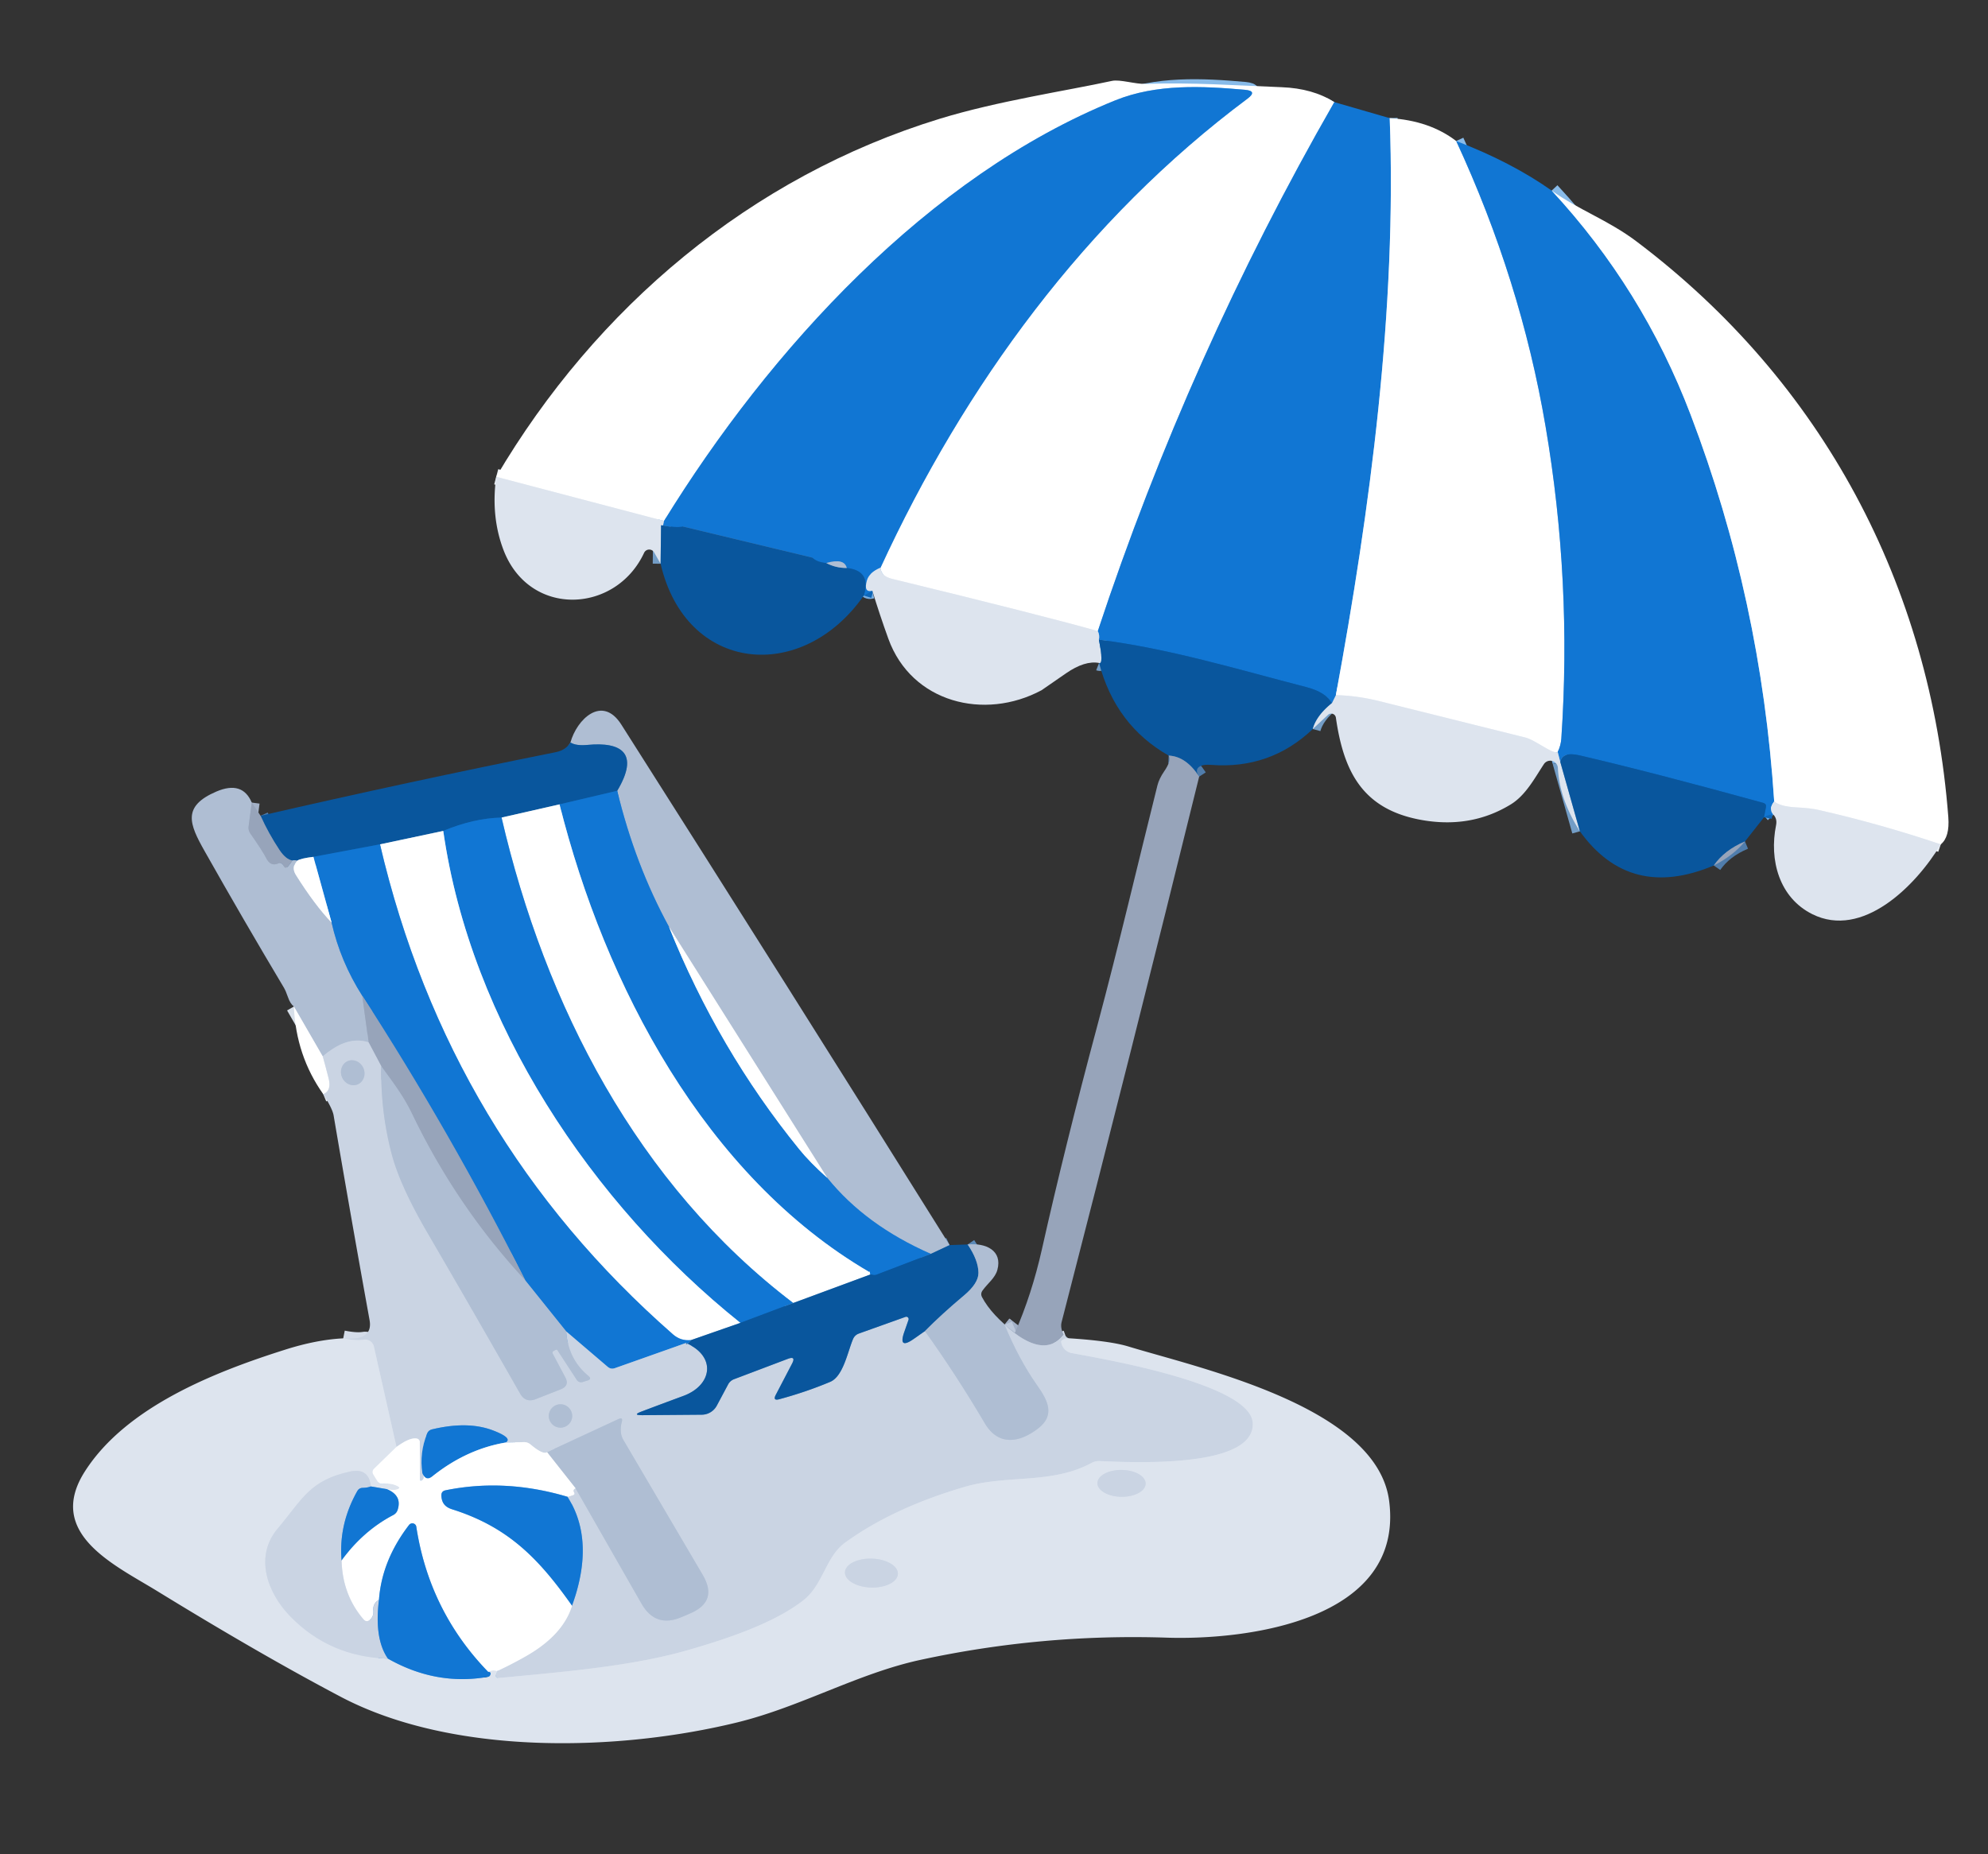 <svg xmlns="http://www.w3.org/2000/svg" viewBox="0 0 253 236" xmlns:v="https://vecta.io/nano"><rect x="0" y="0" width="253" height="236" fill="#333333" stroke="none"/><style><![CDATA[.B{stroke:#88bbe9}.C{stroke:#0d66b8}.D{stroke:#77ade1}.E{fill:#fff}.F{fill:#1176d3}.G{fill:#afbed3}.H{stroke:#eef2f7}.I{stroke:#609ad3}.J{stroke:#e5eaf1}.K{stroke:#5c8ab8}.L{stroke:#bdc9db}.M{stroke:#84abce}.N{fill:#dde4ee}.O{fill:#09569d}.P{stroke:#739dc6}.Q{stroke:#a3b1c7}.R{stroke:#d4dce9}.S{stroke:#6ea5db}.T{stroke:#d7dfe9}.U{fill:#97a4ba}.V{stroke:#507dac}.W{fill:#cad4e3}]]></style><g fill="none" stroke-width="2"><path vector-effect="non-scaling-stroke" d="M169.81 13q-18.48 32.2-30.1 67.33" class="B"/><path vector-effect="non-scaling-stroke" d="M139.71 80.33q-7.41-2.08-26.19-6.65-1.41-.34-1.46-1.42" class="H"/><path vector-effect="non-scaling-stroke" d="M112.06 72.26c10.7-23.22 26.13-44.36 46.7-59.7q1.31-.98-.32-1.13c-5.42-.48-11.26-.78-16.52 1.35-23.78 9.61-43.96 31.7-57.41 53.53" class="B"/><path vector-effect="non-scaling-stroke" d="M84.51 66.31l-21.36-5.62" class="H"/><path vector-effect="non-scaling-stroke" d="M139.85 81.43q.63 3.2.02 2.96" class="P"/><path vector-effect="non-scaling-stroke" d="M112.06 72.26q-1.44.61-1.73 1.61-.47 1.61.69 1.33" class="D"/><path vector-effect="non-scaling-stroke" d="M109.93 75.81q.99-3.17-2.17-3.51" class="C"/><path vector-effect="non-scaling-stroke" d="M107.76 72.3q-.31-1.29-2.6-.63" class="I"/><path vector-effect="non-scaling-stroke" d="M105.16 71.67q-1.22-.11-1.78-.69" class="C"/><path vector-effect="non-scaling-stroke" d="M103.38 70.98l-16.44-3.95" class="I"/><path vector-effect="non-scaling-stroke" d="M86.94 67.03q-.99.18-2.81-.18" class="C"/><path vector-effect="non-scaling-stroke" d="M84.13 66.85q.2.47.38-.54" class="D"/><path vector-effect="non-scaling-stroke" d="M84.13 66.85l-.06 4.91" class="P"/><path vector-effect="non-scaling-stroke" d="M176.86 15.04c.91 24.3-2.48 49.76-6.85 73.44" class="B"/><path vector-effect="non-scaling-stroke" d="M170.01 88.48l-.51 1.03" class="D"/><path vector-effect="non-scaling-stroke" d="M169.5 89.51q-.8-1.42-3.26-2.05c-8.64-2.23-17.53-4.93-26.39-6.03" class="C"/><path vector-effect="non-scaling-stroke" d="M139.85 81.43q.12-.58-.14-1.1" class="D"/><path vector-effect="non-scaling-stroke" d="M169.5 89.51q-1.97 1.59-2.43 3.29" class="P"/><path vector-effect="non-scaling-stroke" d="M152.61 98.86q-1.67-2.58-3.88-2.68" class="V"/><path vector-effect="non-scaling-stroke" d="M103.38 70.98l-16.44-3.95m18.22 4.64q1.17.63 2.6.63" class="K"/><path vector-effect="non-scaling-stroke" d="M198.57 97l2.49 8.82" class="P"/><path vector-effect="non-scaling-stroke" d="M185.32 17.95q8.21 17.73 11.37 36.3 3.37 19.75 2.01 39.76-.06.87-.46 1.72" class="B"/><path vector-effect="non-scaling-stroke" d="M198.24 95.73c-.67.29-2.81-1.52-4.12-1.85q-9.31-2.32-18.62-4.64-2.72-.68-5.49-.76" class="H"/><path stroke="#b1bccf" vector-effect="non-scaling-stroke" d="M135.37 169.89q-2.54 3.25-7.53-1.26"/><path vector-effect="non-scaling-stroke" d="M127.84 168.63q.66.51 1.32 1.02" class="Q"/><path vector-effect="non-scaling-stroke" d="M197.47 24.26q11.59 12.51 17.69 28.54 8.96 23.5 10.63 49.21" class="B"/><path vector-effect="non-scaling-stroke" d="M225.79 102.01q-.77 1.01-.1 1.69" class="D"/><path vector-effect="non-scaling-stroke" d="M224.49 104.04l.25-1.3q.08-.42-.34-.54-14.03-3.87-23.38-6.05-2.2-.51-2.45.85" class="C"/><path vector-effect="non-scaling-stroke" d="M198.57 97l-.33-1.27" class="D"/><path vector-effect="non-scaling-stroke" d="M222.07 107.11q-2.61 1.1-3.97 3.06" class="V"/><path vector-effect="non-scaling-stroke" d="M48.53 135.74q-.11 5.7 1.31 11.13 1.06 4.05 4.57 10.07 5.96 10.23 11.78 20.45.7 1.22 2.01.7l3.18-1.25q1.13-.45.56-1.52l-1.6-3.02a.24.24 0 0 1 .08-.31l.27-.15q.16-.1.27.06l2.45 3.76a.64.63-24.9 0 0 .73.26l.62-.19q.61-.18.12-.59-2.59-2.14-2.82-5.66" class="L"/><path stroke="#6a95c0" vector-effect="non-scaling-stroke" d="M87.31 170.95c3.93 1.75 3.29 5.39-.32 6.73q-2.98 1.1-5.3 1.98-1.32.49.09.48l7.53-.06a2.19 2.19 0 0 0 1.92-1.17l1.43-2.68a1.42 1.41 3.4 0 1 .76-.67l6.84-2.59q1.07-.4.54.61l-2.07 3.97q-.41.79.44.56 3.38-.91 6.48-2.21c1.68-.71 2.23-3.87 2.92-5.47q.22-.49.73-.68l5.93-2.12a.3.3 0 0 1 .39.38l-.53 1.52q-.82 2.32 1.2.9l1.42-.99"/><path vector-effect="non-scaling-stroke" d="M117.71 169.44q4 5.59 7.62 11.73c1.75 2.97 4.47 2.45 6.77.67 2.21-1.7 1.27-3.55-.14-5.54q-2.29-3.26-4.12-7.67" class="L"/><path vector-effect="non-scaling-stroke" d="M135.71 170.33q-.69.25-.66.48a1.65 1.64 2.2 0 0 1.32 1.42c3.86.73 22.83 3.9 23.06 8.92.27 5.92-15.97 4.96-19.53 4.83a1.9 1.83-57 0 0-.95.22c-5.14 2.79-10.77 1.47-16.23 3.08q-9.06 2.66-15.15 7.07c-2.49 1.79-2.78 5.32-5.29 7.32-3.8 3.01-10.1 5.04-14.72 6.37-7.28 2.1-16.01 2.78-24.12 3.56a.34.34 0 0 1-.3-.54q.09-.11.12-.35" class="R"/><path vector-effect="non-scaling-stroke" d="M63.26 212.71q1.92-.89 3.8-1.97 4.59-2.65 5.74-6.35" class="J"/><path vector-effect="non-scaling-stroke" d="M72.8 204.39q2.99-8.28-.57-13.86" class="S"/><path vector-effect="non-scaling-stroke" d="M72.23 190.53l.66-.19q.33-.1.16-.39-.18-.32.2-.5" class="J"/><path vector-effect="non-scaling-stroke" d="M73.25 189.45l8.39 14.68q1.78 3.12 5.08 1.72l1.1-.47q3.6-1.53 1.61-4.91l-10.1-17.18q-.26-.44-.31-.94-.08-.68.11-1.34.19-.66-.44-.37l-9.07 4.21" class="L"/><path vector-effect="non-scaling-stroke" d="M69.62 184.85q-.51.36-2.09-.97-.38-.32-.87-.31l-2.3.05" class="J"/><path vector-effect="non-scaling-stroke" d="M64.36 183.62q.91-.56-1.54-1.51-3.23-1.27-7.85-.16-.45.11-.62.54-.99 2.46-.6 5.03" class="S"/><path vector-effect="non-scaling-stroke" d="M53.75 187.52q.33.62-.02.88-.29.21-.29-.15l-.02-4.69a.45.45 0 0 0-.37-.44q-.88-.18-2.59 1.06" class="J"/><path vector-effect="non-scaling-stroke" d="M50.46 184.18l-2.88-12.78a1.13 1.13 0 0 0-1.28-.87q-.95.16-2.62-.17" class="R"/><path vector-effect="non-scaling-stroke" d="M246.99 107.48q-7.78-2.62-15.59-4.39-1-.23-2.82-.32-2.03-.11-2.79-.76" class="H"/><path vector-effect="non-scaling-stroke" d="M123.15 158.41q1.36 2.01 1.37 3.62 0 1.33-1.85 2.88-2.86 2.4-4.96 4.53" class="K"/><path vector-effect="non-scaling-stroke" d="M87.95 170.58q-.69.79-.64.37" class="C"/><path vector-effect="non-scaling-stroke" d="M87.31 170.95l-9.07 3.21q-.5.17-.9-.17l-5.28-4.51" class="S"/><path vector-effect="non-scaling-stroke" d="M72.06 169.48l-5.2-6.48" class="I"/><path stroke="#548dc7" vector-effect="non-scaling-stroke" d="M66.86 163q-9.55-18.94-20.76-36.25"/><path vector-effect="non-scaling-stroke" d="M42.2 117.44l-2.31-8.37" class="B"/><path vector-effect="non-scaling-stroke" d="M73.25 189.45l-3.63-4.6" class="T"/><path vector-effect="non-scaling-stroke" d="M66.86 163q-8.75-9.4-14.45-21.27c-1.07-2.24-2.47-4.04-3.88-5.99" class="Q"/><path stroke="#b1bccf" vector-effect="non-scaling-stroke" d="M48.53 135.74l-1.62-3.06"/><path vector-effect="non-scaling-stroke" d="M32.04 102.16l-.4 3.02q-.07.5.22.92 1.57 2.24 2.02 3.14.55 1.1 1.55.66.21-.09.41.02.15.09.23.25.26.55.62.07l.53-.7" class="Q"/><path vector-effect="non-scaling-stroke" d="M37.82 109.56q-.78.82-.17 1.8 2.39 3.81 4.55 6.08" class="T"/><path vector-effect="non-scaling-stroke" d="M42.2 117.44q1.12 4.94 3.9 9.31" class="I"/><path vector-effect="non-scaling-stroke" d="M46.1 126.75l.81 5.93" class="Q"/><path vector-effect="non-scaling-stroke" d="M46.91 132.68q-2.77-.9-5.83 1.81" class="L"/><path vector-effect="non-scaling-stroke" d="M41.08 134.49l-3.68-6.37" class="T"/><path vector-effect="non-scaling-stroke" d="M72.23 190.53q-7.95-2.37-15.52-.83-.56.11-.54.68c.04.92.46 1.46 1.4 1.75 7.13 2.26 11.03 6.3 15.23 12.26m-10.68 8.42q-7.49-7.73-9.14-18.47a.52.51-30.7 0 0-.92-.23q-3.46 4.5-3.83 9.52" class="B"/><path vector-effect="non-scaling-stroke" d="M48.23 203.63q-.8.48-.72 1.36.08.78-.45 1.21-.43.36-.8-.07-2.68-3.12-2.79-7.51" class="J"/><path vector-effect="non-scaling-stroke" d="M43.47 198.62q2.77-3.78 6.58-5.77.43-.23.57-.7.55-1.8-1.36-2.59" class="B"/><path vector-effect="non-scaling-stroke" d="M41.08 134.49q.3 1.05.73 2.74.42 1.6-.67 2.05" class="J"/><path vector-effect="non-scaling-stroke" d="M64.36 183.62q-5.02.85-9.36 4.33-.8.64-1.25-.43" class="B"/><path vector-effect="non-scaling-stroke" d="M50.46 184.18l-2.85 2.78q-.35.34-.09.76l.5.81q.26.42.74.35.98-.14 1.82.28.48.24-.02.42-.49.17-1.3-.02" class="H"/><path vector-effect="non-scaling-stroke" d="M49.26 189.56l-2.07-.35" class="D"/><path vector-effect="non-scaling-stroke" d="M47.19 189.21c-.11-1.5-1-2.24-2.55-1.91-5.24 1.11-6.12 3.5-9.32 7.3-2.94 3.51-1.35 8.1 1.63 11.16q5.02 5.15 12.42 5.37" class="R"/><path vector-effect="non-scaling-stroke" d="M49.37 211.13q6.12 3.47 12.71 2.32a.43.43 0 0 0 .36-.37q.04-.27-.32-.27" class="D"/><path vector-effect="non-scaling-stroke" d="M62.12 212.81q.58-.3 1.14-.1" class="H"/><path vector-effect="non-scaling-stroke" d="M85.14 117.98q6.25 15.6 16.56 28.29 1.37 1.68 3.58 3.66" class="B"/><path vector-effect="non-scaling-stroke" d="M118.46 159.61l-6.9 2.64q-.24.09-.5.03-.16-.05-.32-.04" class="C"/><path vector-effect="non-scaling-stroke" d="M110.74 162.24q-.07-.53-.13-.33c-20.87-12.2-33.63-36.52-39.4-59.52" class="B"/><path vector-effect="non-scaling-stroke" d="M94.22 168.39l-6.27 2.19" class="M"/><path vector-effect="non-scaling-stroke" d="M87.95 170.58q-1.32.14-2.31-.73-28.54-25.01-37.28-62.37" class="B"/><path vector-effect="non-scaling-stroke" d="M100.95 165.86l-6.73 2.53" class="C"/><path vector-effect="non-scaling-stroke" d="M94.22 168.39c-18.9-15.13-34.33-38.25-37.81-62.62" class="B"/><path vector-effect="non-scaling-stroke" d="M120.85 158.49l-2.39 1.12" class="K"/><path vector-effect="non-scaling-stroke" d="M118.46 159.61q-8.31-3.64-13.18-9.68" class="I"/><path vector-effect="non-scaling-stroke" d="M105.28 149.93l-20.14-31.95" class="T"/><path vector-effect="non-scaling-stroke" d="M85.14 117.98q-4.33-7.94-6.59-17.32" class="I"/><path vector-effect="non-scaling-stroke" d="M78.55 100.66c2.86-4.79.54-6.25-3.77-5.84q-1.49.14-2.18-.31" class="K"/><path vector-effect="non-scaling-stroke" d="M110.74 162.24l-9.79 3.62" class="M"/><path vector-effect="non-scaling-stroke" d="M100.95 165.86c-19.84-15.08-31.58-37.9-37.12-61.79" class="B"/><path vector-effect="non-scaling-stroke" d="M78.55 100.66l-7.34 1.73" class="C"/><path vector-effect="non-scaling-stroke" d="M71.21 102.39l-7.38 1.68" class="M"/><path vector-effect="non-scaling-stroke" d="M63.83 104.07q-3.59.09-7.42 1.7" class="C"/><path vector-effect="non-scaling-stroke" d="M56.41 105.77l-8.05 1.71" class="M"/><path vector-effect="non-scaling-stroke" d="M48.36 107.48l-8.47 1.59" class="C"/><path vector-effect="non-scaling-stroke" d="M39.89 109.07q-1.65.2-2.07.49" class="M"/><path vector-effect="non-scaling-stroke" d="M37.82 109.56q-.35-.11-.6-.02" class="K"/><path vector-effect="non-scaling-stroke" d="M37.22 109.54q-.84-.13-1.65-1.34-1.4-2.11-2.41-4.36" class="V"/><path vector-effect="non-scaling-stroke" d="M47.19 189.21q-.43.17-1.02.18-.46 0-.7.41-2.38 4.21-2 8.82m4.76 5.01q-.62 4.98 1.14 7.5" class="S"/><path vector-effect="non-scaling-stroke" d="M45.527 138.029a1.61 1.48 66.7 0 0 .722-2.064 1.61 1.48 66.7 0 0-1.996-.893 1.61 1.48 66.7 0 0-.722 2.064 1.61 1.48 66.7 0 0 1.996.893M72.82 180.24a1.49 1.49 0 0 0-2.98 0 1.49 1.49 0 0 0 2.98 0" class="L"/><path vector-effect="non-scaling-stroke" d="M145.8 188.858a3.07 1.71.7 0 0-3.049-1.747 3.07 1.71.7 0 0-3.091 1.672 3.07 1.71.7 0 0 3.049 1.747 3.07 1.71.7 0 0 3.091-1.672m-31.531 11.482a3.37 1.84 1.7 0 0-3.314-1.939 3.37 1.84 1.7 0 0-3.423 1.739 3.37 1.84 1.7 0 0 3.314 1.939 3.37 1.84 1.7 0 0 3.423-1.739" class="R"/></g><path d="M169.81 13q-18.48 32.2-30.1 67.33-7.41-2.08-26.19-6.65-1.41-.34-1.46-1.42c10.7-23.22 26.13-44.36 46.7-59.7q1.31-.98-.32-1.13c-5.42-.48-11.26-.78-16.52 1.35-23.78 9.61-43.96 31.7-57.41 53.53l-21.36-5.62c12.7-21.55 32.36-38.18 56.44-45.57 7.36-2.26 16.12-3.56 21.91-4.82 1.02-.23 2.97.43 4.34.38 5.79-.21 11.47.2 17.26.42q3.98.15 6.71 1.9z" class="E"/><path d="M112.06 72.26q-1.44.61-1.73 1.61-.47 1.61.69 1.33l-1.09.61q.99-3.17-2.17-3.51-.31-1.29-2.6-.63-1.22-.11-1.78-.69l-16.44-3.95q-.99.18-2.81-.18.2.47.38-.54c13.45-21.83 33.63-43.92 57.41-53.53 5.26-2.13 11.1-1.83 16.52-1.35q1.63.15.32 1.13c-20.57 15.34-36 36.48-46.7 59.7zM169.81 13l7.05 2.04c.91 24.3-2.48 49.76-6.85 73.44l-.51 1.03q-.8-1.42-3.26-2.05c-8.64-2.23-17.53-4.93-26.39-6.03q.12-.58-.14-1.1Q151.33 45.2 169.81 13z" class="F"/><path d="M176.86 15.04q5.06.3 8.46 2.91 8.21 17.73 11.37 36.3 3.37 19.75 2.01 39.76-.06.87-.46 1.72c-.67.29-2.81-1.52-4.12-1.85q-9.31-2.32-18.62-4.64-2.72-.68-5.49-.76c4.37-23.68 7.76-49.14 6.85-73.44z" class="E"/><path d="M185.32 17.95q7.03 2.69 12.15 6.31 11.59 12.51 17.69 28.54 8.96 23.5 10.63 49.21-.77 1.01-.1 1.69-.55-.07-1.2.34l.25-1.3q.08-.42-.34-.54-14.03-3.87-23.38-6.05-2.2-.51-2.45.85l-.33-1.27q.4-.85.46-1.72 1.36-20.01-2.01-39.76-3.16-18.57-11.37-36.3z" class="F"/><path d="M197.47 24.26c3.38 2.43 7.2 3.76 10.78 6.46 23.71 17.88 37.44 43.77 39.7 73.3q.19 2.53-.96 3.46-7.78-2.62-15.59-4.39-1-.23-2.82-.32-2.03-.11-2.79-.76-1.67-25.71-10.63-49.21-6.1-16.03-17.69-28.54z" class="E"/><path d="M63.15 60.69l21.36 5.62q-.18 1.01-.38.54l-.06 4.91-.82-1.44a.72.72 0 0 0-1.28.05c-3.6 7.74-14.55 8.26-17.87-.3q-1.65-4.28-.95-9.38z" class="N"/><path d="M103.38 70.98l-16.44-3.95 16.44 3.95z" class="G"/><path d="M84.13 66.85q1.82.36 2.81.18l16.44 3.95q.56.58 1.78.69 1.17.63 2.6.63 3.16.34 2.17 3.51c-7.86 11.26-22.63 9.88-25.86-4.05l.06-4.91z" class="O"/><path d="M107.76 72.3q-1.43 0-2.6-.63 2.29-.66 2.6.63z" class="G"/><path d="M112.06 72.26q.05 1.08 1.46 1.42 18.78 4.57 26.19 6.65.26.52.14 1.1.63 3.2.02 2.96-1.81-.34-4.21 1.32-3.08 2.13-3.11 2.15c-7.26 3.9-16.54 1.59-19.49-6.54q-1.11-3.07-2.04-6.12-1.16.28-.69-1.33.29-1 1.73-1.61z" class="N"/><path d="M139.85 81.43c8.86 1.1 17.75 3.8 26.39 6.03q2.46.63 3.26 2.05-1.97 1.59-2.43 3.29-5.41 5.15-12.98 4.56-.77-.05-1.16.09-1.03.37-.32 1.41-1.67-2.58-3.88-2.68-6.78-3.86-8.86-11.79.61.24-.02-2.96z" class="O"/><path d="M170.01 88.48q2.77.08 5.49.76 9.31 2.32 18.62 4.64c1.31.33 3.45 2.14 4.12 1.85l.33 1.27 2.49 8.82q-2.6-4.09-2.8-8.07a.97.97 0 0 0-1.78-.48c-1.16 1.76-2.31 3.95-4.19 5.11q-5.24 3.22-11.78 1.92c-7.19-1.44-9.53-6.19-10.5-12.94A.6.6 0 0 0 169 91l-1.93 1.8q.46-1.7 2.43-3.29l.51-1.03z" class="N"/><path d="M120.85 158.49l-2.39 1.12q-8.31-3.64-13.18-9.68l-20.14-31.95q-4.33-7.94-6.59-17.32c2.86-4.79.54-6.25-3.77-5.84q-1.49.14-2.18-.31c.78-2.9 4.02-6.13 6.47-2.28q20.98 33 41.78 66.26z" class="G"/><path d="M72.6 94.51q.69.45 2.18.31c4.31-.41 6.63 1.05 3.77 5.84l-7.34 1.73-7.38 1.68q-3.59.09-7.42 1.7l-8.05 1.71-8.47 1.59q-1.65.2-2.07.49-.35-.11-.6-.02-.84-.13-1.65-1.34-1.4-2.11-2.41-4.36 18.8-4.33 37.59-8.1 1.26-.26 1.85-1.23z" class="O"/><path d="M152.61 98.86q-8.54 34.69-17.51 69.45-.18.71.27 1.58-2.54 3.25-7.53-1.26.66.51 1.32 1.02 2.15-4.89 3.44-10.64 2.92-13.04 7.03-28.38c2.79-10.44 5.11-20.43 7.67-30.66q.21-.84.86-1.79.95-1.37.57-2 2.21.1 3.88 2.68z" class="U"/><path d="M224.49 104.04l-2.42 3.07q-2.61 1.1-3.97 3.06-10.67 4.5-17.04-4.35L198.57 97q.25-1.36 2.45-.85 9.35 2.18 23.38 6.05.42.12.34.54l-.25 1.3z" class="O"/><path d="M32.04 102.16l-.4 3.02q-.07.5.22.92 1.57 2.24 2.02 3.14.55 1.1 1.55.66.21-.09.41.02.15.09.23.25.26.55.62.07l.53-.7q.25-.09.6.02-.78.82-.17 1.8 2.39 3.81 4.55 6.08 1.12 4.94 3.9 9.31l.81 5.93q-2.77-.9-5.83 1.81l-3.68-6.37q-.47-.36-.75-1.18-.29-.84-.54-1.25-5.14-8.61-10.07-17.35c-1.95-3.45-2.89-5.7 1.49-7.58q3.32-1.42 4.51 1.4z" class="G"/><path d="M78.55 100.66q2.26 9.38 6.59 17.32 6.25 15.6 16.56 28.29 1.37 1.68 3.58 3.66 4.87 6.04 13.18 9.68l-6.9 2.64q-.24.09-.5.03-.16-.05-.32-.04-.07-.53-.13-.33c-20.87-12.2-33.63-36.52-39.4-59.52l7.34-1.73z" class="F"/><path d="M225.79 102.01q.76.65 2.79.76 1.82.09 2.82.32 7.81 1.77 15.59 4.39c-3.25 5.4-10 12.04-16.34 8.89-4.22-2.1-5.52-6.88-4.62-11.34q.16-.81-.34-1.33-.67-.68.1-1.69z" class="N"/><path d="M32.04 102.16l1.12 1.68q1.01 2.25 2.41 4.36.81 1.21 1.65 1.34l-.53.7q-.36.48-.62-.07-.08-.16-.23-.25-.2-.11-.41-.02-1 .44-1.55-.66-.45-.9-2.02-3.14-.29-.42-.22-.92l.4-3.02z" class="U"/><path d="M71.21 102.39c5.77 23 18.53 47.32 39.4 59.52q.06-.2.13.33l-9.79 3.62c-19.84-15.08-31.58-37.9-37.12-61.79l7.38-1.68z" class="E"/><path d="M63.83 104.07c5.54 23.89 17.28 46.71 37.12 61.79l-6.73 2.53c-18.9-15.13-34.33-38.25-37.81-62.62q3.83-1.61 7.42-1.7z" class="F"/><path d="M56.41 105.77c3.48 24.37 18.91 47.49 37.81 62.62l-6.27 2.19q-1.32.14-2.31-.73-28.54-25.01-37.28-62.37l8.05-1.71z" class="E"/><path d="M222.07 107.11q-1.54 1.84-3.97 3.06 1.36-1.96 3.97-3.06z" class="U"/><path d="M48.36 107.48q8.74 37.36 37.28 62.37.99.87 2.31.73-.69.79-.64.37l-9.07 3.21q-.5.17-.9-.17l-5.28-4.51-5.2-6.48q-9.55-18.94-20.76-36.25-2.78-4.37-3.9-9.31l-2.31-8.37 8.47-1.59z" class="F"/><path d="M39.89 109.07l2.31 8.37q-2.16-2.27-4.55-6.08-.61-.98.17-1.8.42-.29 2.07-.49zm65.39 40.86q-2.21-1.98-3.58-3.66-10.31-12.69-16.56-28.29l20.14 31.95z" class="E"/><path d="M46.1 126.75Q57.31 144.06 66.86 163q-8.75-9.4-14.45-21.27c-1.07-2.24-2.47-4.04-3.88-5.99l-1.62-3.06-.81-5.93z" class="U"/><path d="M37.4 128.12l3.68 6.37q.3 1.05.73 2.74.42 1.6-.67 2.05-3.47-4.88-3.74-11.16z" class="E"/><path d="M46.91 132.68l1.62 3.06q-.11 5.7 1.31 11.13 1.06 4.05 4.57 10.07 5.96 10.23 11.78 20.45.7 1.22 2.01.7l3.18-1.25q1.13-.45.56-1.52l-1.6-3.02a.24.24 0 0 1 .08-.31l.27-.15q.16-.1.27.06l2.45 3.76a.64.63-24.9 0 0 .73.26l.62-.19q.61-.18.12-.59-2.59-2.14-2.82-5.66l5.28 4.51q.4.34.9.17l9.07-3.21c3.93 1.75 3.29 5.39-.32 6.73q-2.98 1.1-5.3 1.98-1.32.49.09.48l7.53-.06a2.19 2.19 0 0 0 1.92-1.17l1.43-2.68a1.42 1.41 3.4 0 1 .76-.67l6.84-2.59q1.07-.4.54.61l-2.07 3.97q-.41.79.44.56 3.38-.91 6.48-2.21c1.68-.71 2.23-3.87 2.92-5.47q.22-.49.73-.68l5.93-2.12a.3.3 0 0 1 .39.38l-.53 1.52q-.82 2.32 1.2.9l1.42-.99q4 5.59 7.62 11.73c1.75 2.97 4.47 2.45 6.77.67 2.21-1.7 1.27-3.55-.14-5.54q-2.29-3.26-4.12-7.67 4.99 4.51 7.53 1.26.35.28.34.44-.69.25-.66.48a1.65 1.64 2.2 0 0 1.32 1.42c3.86.73 22.83 3.9 23.06 8.92.27 5.92-15.97 4.96-19.53 4.83a1.9 1.83-57 0 0-.95.22c-5.14 2.79-10.77 1.47-16.23 3.08q-9.06 2.66-15.15 7.07c-2.49 1.79-2.78 5.32-5.29 7.32-3.8 3.01-10.1 5.04-14.72 6.37-7.28 2.1-16.01 2.78-24.12 3.56a.34.34 0 0 1-.3-.54q.09-.11.12-.35 1.92-.89 3.8-1.97 4.59-2.65 5.74-6.35 2.99-8.28-.57-13.86l.66-.19q.33-.1.16-.39-.18-.32.2-.5l8.39 14.68q1.78 3.12 5.08 1.72l1.1-.47q3.6-1.53 1.61-4.91l-10.1-17.18q-.26-.44-.31-.94-.08-.68.11-1.34.19-.66-.44-.37l-9.07 4.21q-.51.36-2.09-.97-.38-.32-.87-.31l-2.3.05q.91-.56-1.54-1.51-3.23-1.27-7.85-.16-.45.11-.62.54-.99 2.46-.6 5.03.33.62-.02.88-.29.21-.29-.15l-.02-4.69a.45.45 0 0 0-.37-.44q-.88-.18-2.59 1.06l-2.88-12.78a1.13 1.13 0 0 0-1.28-.87q-.95.16-2.62-.17 3.84.35 3.35-2.34-2.36-13.03-4.57-26.02-.14-.86-1.32-2.72 1.09-.45.67-2.05-.43-1.69-.73-2.74 3.06-2.71 5.83-1.81zm-1.383 5.349a1.61 1.48 66.7 0 0 .722-2.064 1.61 1.48 66.7 0 0-1.996-.893 1.61 1.48 66.7 0 0-.722 2.064 1.61 1.48 66.7 0 0 1.996.893zM72.82 180.24a1.49 1.49 0 0 0-2.98 0 1.49 1.49 0 0 0 2.98 0z" class="W"/><g class="G"><ellipse cx="0" cy="0" transform="matrix(.396 .918 -.918 .396 44.89 136.55)" rx="1.61" ry="1.48"/><path d="M48.53 135.74c1.41 1.95 2.81 3.75 3.88 5.99q5.7 11.87 14.45 21.27l5.2 6.48q.23 3.52 2.82 5.66.49.41-.12.59l-.62.19a.64.63-24.9 0 1-.73-.26l-2.45-3.76q-.11-.16-.27-.06l-.27.15a.24.24 0 0 0-.08.31l1.6 3.02q.57 1.07-.56 1.52l-3.18 1.25q-1.31.52-2.01-.7-5.82-10.22-11.78-20.45-3.51-6.02-4.57-10.07-1.42-5.43-1.31-11.13z"/></g><path d="M120.85 158.49l2.3-.08q1.36 2.01 1.37 3.62 0 1.33-1.85 2.88-2.86 2.4-4.96 4.53l-1.42.99q-2.02 1.42-1.2-.9l.53-1.52a.3.3 0 0 0-.39-.38l-5.93 2.12q-.51.19-.73.68c-.69 1.6-1.24 4.76-2.92 5.47q-3.1 1.3-6.48 2.21-.85.23-.44-.56l2.07-3.97q.53-1.01-.54-.61l-6.84 2.59a1.42 1.41 3.4 0 0-.76.67l-1.43 2.68a2.19 2.19 0 0 1-1.92 1.17l-7.53.06q-1.41.01-.09-.48 2.32-.88 5.3-1.98c3.61-1.34 4.25-4.98.32-6.73q-.05.42.64-.37l6.27-2.19 6.73-2.53 9.79-3.62q.16-.01.32.04.26.06.5-.03l6.9-2.64 2.39-1.12z" class="O"/><path d="M123.15 158.41c2.32-.23 4.45.78 3.78 3.23-.28 1.04-1.21 1.69-1.89 2.63q-.3.42-.05.87 1.2 2.25 4.17 4.51-.66-.51-1.32-1.02 1.83 4.41 4.12 7.67c1.41 1.99 2.35 3.84.14 5.54-2.3 1.78-5.02 2.3-6.77-.67q-3.62-6.14-7.62-11.73 2.1-2.13 4.96-4.53 1.85-1.55 1.85-2.88-.01-1.61-1.37-3.62z" class="G"/><path d="M43.68 170.36q1.67.33 2.62.17a1.13 1.13 0 0 1 1.28.87l2.88 12.78-2.85 2.78q-.35.34-.09.76l.5.81q.26.42.74.35.98-.14 1.82.28.48.24-.02.42-.49.17-1.3-.02l-2.07-.35c-.11-1.5-1-2.24-2.55-1.91-5.24 1.11-6.12 3.5-9.32 7.3-2.94 3.51-1.35 8.1 1.63 11.16q5.02 5.15 12.42 5.37 6.12 3.47 12.71 2.32a.43.43 0 0 0 .36-.37q.04-.27-.32-.27.58-.3 1.14-.1-.03.24-.12.35a.34.34 0 0 0 .3.54c8.11-.78 16.84-1.46 24.12-3.56 4.62-1.33 10.92-3.36 14.72-6.37 2.51-2 2.8-5.53 5.29-7.32q6.09-4.41 15.15-7.07c5.46-1.61 11.09-.29 16.23-3.08a1.9 1.83-57 0 1 .95-.22c3.56.13 19.8 1.09 19.53-4.83-.23-5.02-19.2-8.19-23.06-8.92a1.65 1.64 2.2 0 1-1.32-1.42q-.03-.23.66-.48 5.49.33 7.91 1.07c9.22 2.81 31.64 7.68 33.17 19.67 1.95 15.26-18.21 17.72-28.29 17.39q-15.9-.52-31.37 2.83c-7.94 1.72-15.22 5.97-23.28 7.95-15.18 3.72-36.19 4.28-50.5-3.26q-10.17-5.36-23.36-13.46c-5.39-3.31-14.28-7.34-9.15-15.28 5.25-8.16 16.41-12.58 25.45-15.44q4-1.27 7.39-1.44zm102.12 18.497a3.07 1.71.7 0 0-3.049-1.747 3.07 1.71.7 0 0-3.091 1.672 3.07 1.71.7 0 0 3.049 1.747 3.07 1.71.7 0 0 3.091-1.672zm-31.531 11.483a3.37 1.84 1.7 0 0-3.314-1.939 3.37 1.84 1.7 0 0-3.423 1.739 3.37 1.84 1.7 0 0 3.314 1.939 3.37 1.84 1.7 0 0 3.423-1.739z" class="N"/><g class="G"><circle cx="71.33" cy="180.24" r="1.49"/><path d="M73.25 189.45l-3.63-4.6 9.07-4.21q.63-.29.44.37-.19.66-.11 1.34.05.5.31.94l10.1 17.18q1.99 3.38-1.61 4.91l-1.1.47q-3.3 1.4-5.08-1.72l-8.39-14.68z"/></g><path d="M64.36 183.62q-5.02.85-9.36 4.33-.8.64-1.25-.43-.39-2.57.6-5.03.17-.43.62-.54 4.62-1.11 7.85.16 2.45.95 1.54 1.51z" class="F"/><path d="M53.75 187.52q.45 1.07 1.25.43 4.34-3.48 9.36-4.33l2.3-.05q.49-.01.87.31 1.58 1.33 2.09.97l3.63 4.6q-.38.18-.2.5.17.29-.16.39l-.66.19q-7.95-2.37-15.52-.83-.56.11-.54.68c.04.92.46 1.46 1.4 1.75 7.13 2.26 11.03 6.3 15.23 12.26q-1.15 3.7-5.74 6.35-1.88 1.08-3.8 1.97-.56-.2-1.14.1-7.49-7.73-9.14-18.47a.52.51-30.7 0 0-.92-.23q-3.46 4.5-3.83 9.52-.8.48-.72 1.36.08.78-.45 1.21-.43.36-.8-.07-2.68-3.12-2.79-7.51 2.77-3.78 6.58-5.77.43-.23.57-.7.55-1.8-1.36-2.59.81.19 1.3.02.5-.18.02-.42-.84-.42-1.82-.28-.48.07-.74-.35l-.5-.81q-.26-.42.09-.76l2.85-2.78q1.71-1.24 2.59-1.06a.45.45 0 0 1 .37.44l.02 4.69q0 .36.29.15.35-.26.02-.88z" class="E"/><g class="W"><path d="M47.19 189.21q-.43.17-1.02.18-.46 0-.7.41-2.38 4.21-2 8.82.11 4.39 2.79 7.51.37.43.8.07.53-.43.45-1.21-.08-.88.72-1.36-.62 4.98 1.14 7.5-7.4-.22-12.42-5.37c-2.98-3.06-4.57-7.65-1.63-11.16 3.2-3.8 4.08-6.19 9.32-7.3 1.55-.33 2.44.41 2.55 1.91z"/><ellipse cx="0" cy="0" transform="matrix(1 .012 -.012 1 142.73 188.82)" rx="3.07" ry="1.71"/></g><path d="M47.19 189.21l2.07.35q1.91.79 1.36 2.59-.14.47-.57.7-3.81 1.99-6.58 5.77-.38-4.61 2-8.82.24-.41.7-.41.59-.01 1.02-.18zm25.04 1.32q3.56 5.58.57 13.86c-4.2-5.96-8.1-10-15.23-12.26-.94-.29-1.36-.83-1.4-1.75q-.02-.57.54-.68 7.57-1.54 15.52.83zm-10.11 22.28q.36 0 .32.27a.43.43 0 0 1-.36.37q-6.59 1.15-12.71-2.32-1.76-2.52-1.14-7.5.37-5.02 3.83-9.52a.52.51-30.7 0 1 .92.23q1.65 10.74 9.14 18.47z" class="F"/><ellipse cx="0" cy="0" transform="matrix(1 .03 -.03 1 110.9 200.24)" rx="3.37" ry="1.84" class="W"/></svg>